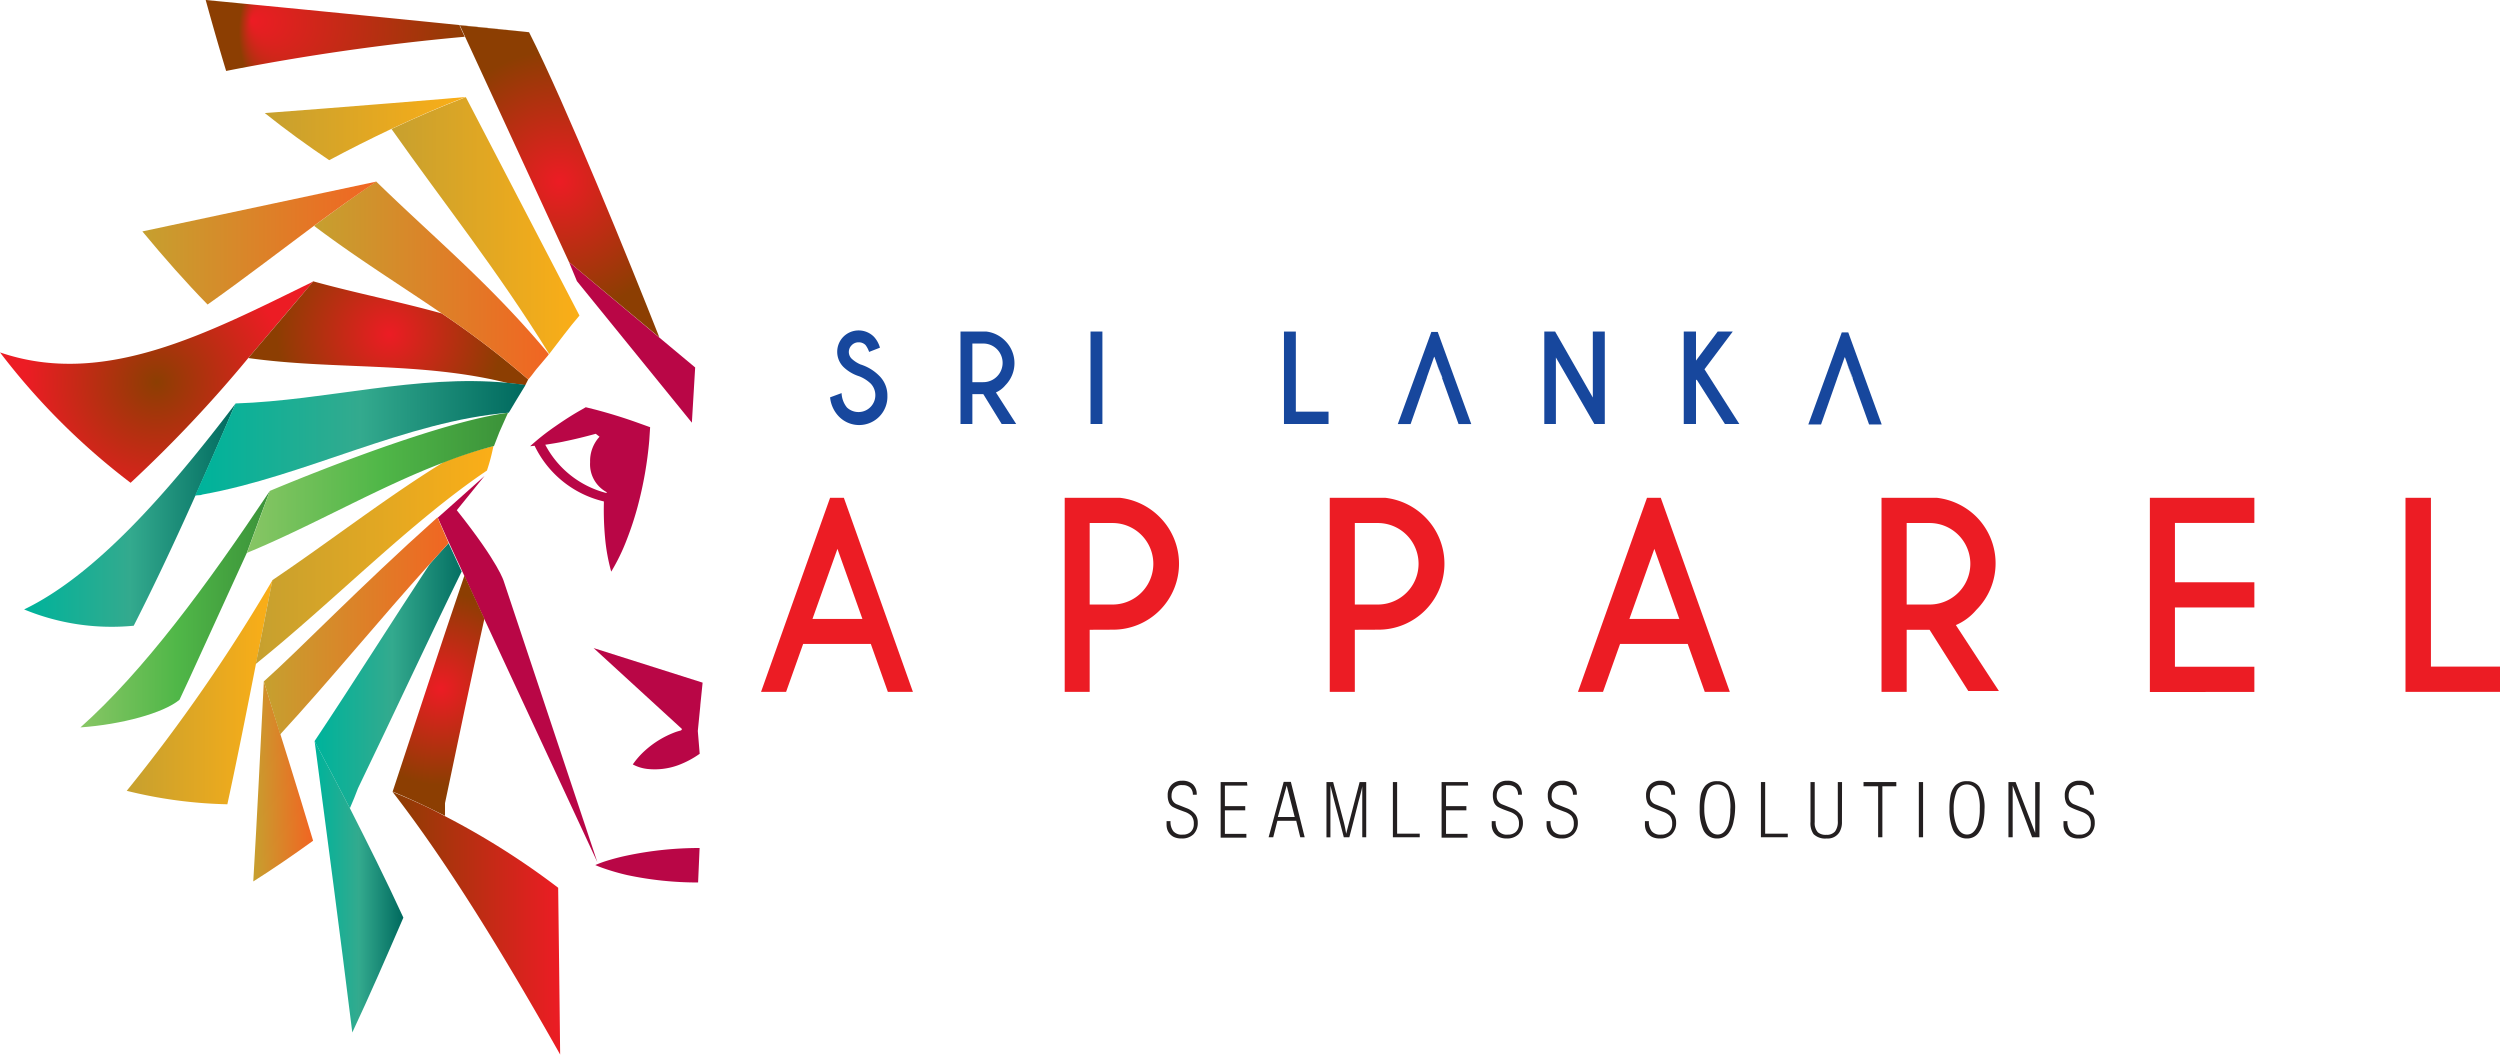 <svg id="Layer_1" data-name="Layer 1" xmlns="http://www.w3.org/2000/svg" xmlns:xlink="http://www.w3.org/1999/xlink" viewBox="0 0 265.33 111.94"><defs><style>.cls-1{fill:#17479d;}.cls-2{fill:#231f20;}.cls-3{fill:#ec1c24;}.cls-4{fill:#b90646;}.cls-5{fill:url(#linear-gradient);}.cls-6{fill:url(#linear-gradient-2);}.cls-7{fill:url(#linear-gradient-3);}.cls-8{fill:url(#linear-gradient-4);}.cls-9{fill:url(#linear-gradient-5);}.cls-10{fill:url(#linear-gradient-6);}.cls-11{fill:url(#linear-gradient-7);}.cls-12{fill:url(#linear-gradient-8);}.cls-13{fill:url(#radial-gradient);}.cls-14{fill:url(#radial-gradient-2);}.cls-15{fill:url(#radial-gradient-3);}.cls-16{fill:url(#linear-gradient-9);}.cls-17{fill:url(#linear-gradient-10);}.cls-18{fill:url(#linear-gradient-11);}.cls-19{fill:url(#linear-gradient-12);}.cls-20{fill:url(#linear-gradient-13);}.cls-21{fill:url(#linear-gradient-14);}.cls-22{fill:url(#radial-gradient-4);}.cls-23{fill:url(#linear-gradient-15);}.cls-24{fill:url(#linear-gradient-16);}.cls-25{fill:url(#radial-gradient-5);}.cls-26{fill:url(#radial-gradient-6);}.cls-27{fill:url(#linear-gradient-17);}</style><linearGradient id="linear-gradient" x1="41.14" y1="23.95" x2="61.49" y2="23.95" gradientUnits="userSpaceOnUse"><stop offset="0" stop-color="#c6a02f"/><stop offset="1" stop-color="#fbae17"/></linearGradient><linearGradient id="linear-gradient-2" x1="13.45" y1="73.47" x2="28.91" y2="73.47" xlink:href="#linear-gradient"/><linearGradient id="linear-gradient-3" x1="27.15" y1="58.9" x2="52.38" y2="58.9" xlink:href="#linear-gradient"/><linearGradient id="linear-gradient-4" x1="8.54" y1="64.64" x2="28.64" y2="64.64" gradientUnits="userSpaceOnUse"><stop offset="0" stop-color="#88c665"/><stop offset="0.51" stop-color="#50b748"/><stop offset="1" stop-color="#3b9239"/></linearGradient><linearGradient id="linear-gradient-5" x1="26.19" y1="55.39" x2="53.97" y2="55.39" gradientUnits="userSpaceOnUse"><stop offset="0" stop-color="#86c775"/><stop offset="0.5" stop-color="#6c9f44"/><stop offset="1" stop-color="#c6a02f"/></linearGradient><linearGradient id="linear-gradient-6" x1="8.54" y1="55.39" x2="28.64" y2="55.39" gradientUnits="userSpaceOnUse"><stop offset="0" stop-color="#86c775"/><stop offset="0.51" stop-color="#6c9f44"/><stop offset="1" stop-color="#4e7e3a"/></linearGradient><linearGradient id="linear-gradient-7" x1="0.89" y1="-30.51" x2="7.35" y2="-30.51" gradientTransform="translate(26.47 113.47) rotate(-1.39)" gradientUnits="userSpaceOnUse"><stop offset="0" stop-color="#c6a02f"/><stop offset="1" stop-color="#f16522"/></linearGradient><linearGradient id="linear-gradient-8" x1="2.56" y1="54.67" x2="25.04" y2="54.67" gradientUnits="userSpaceOnUse"><stop offset="0.02" stop-color="#00b39b"/><stop offset="0.5" stop-color="#33aa8e"/><stop offset="1" stop-color="#00695e"/></linearGradient><radialGradient id="radial-gradient" cx="8.73" cy="39.91" r="13.37" gradientTransform="translate(8.33) scale(1.01 1)" gradientUnits="userSpaceOnUse"><stop offset="0" stop-color="#8a3802"/><stop offset="1" stop-color="#ec1c24"/></radialGradient><radialGradient id="radial-gradient-2" cx="16.63" cy="40.55" r="13.98" gradientUnits="userSpaceOnUse"><stop offset="0" stop-color="#8c3e02"/><stop offset="1" stop-color="#ec1c24"/></radialGradient><radialGradient id="radial-gradient-3" cx="32.67" cy="35.47" r="11.87" gradientTransform="translate(8.33) scale(1.01 1)" gradientUnits="userSpaceOnUse"><stop offset="0" stop-color="#ec1c24"/><stop offset="1" stop-color="#8c3e02"/></radialGradient><linearGradient id="linear-gradient-9" x1="20.72" y1="46.53" x2="55.74" y2="46.53" xlink:href="#linear-gradient-8"/><linearGradient id="linear-gradient-10" x1="33.33" y1="29.77" x2="58.29" y2="29.77" gradientTransform="matrix(1, 0, 0, 1, 0, 0)" xlink:href="#linear-gradient-7"/><linearGradient id="linear-gradient-11" x1="15.11" y1="25.8" x2="39.94" y2="25.8" gradientTransform="matrix(1, 0, 0, 1, 0, 0)" xlink:href="#linear-gradient-7"/><linearGradient id="linear-gradient-12" x1="33.39" y1="71.71" x2="49.81" y2="71.71" xlink:href="#linear-gradient-8"/><linearGradient id="linear-gradient-13" x1="33.38" y1="94.11" x2="42.8" y2="94.11" xlink:href="#linear-gradient-8"/><linearGradient id="linear-gradient-14" x1="28.04" y1="66.43" x2="47.69" y2="66.43" gradientTransform="matrix(1, 0, 0, 1, 0, 0)" xlink:href="#linear-gradient-7"/><radialGradient id="radial-gradient-4" cx="38.06" cy="73.08" r="10.21" xlink:href="#radial-gradient-3"/><linearGradient id="linear-gradient-15" x1="41.65" y1="97.99" x2="59.46" y2="97.99" xlink:href="#radial-gradient-2"/><linearGradient id="linear-gradient-16" x1="28.1" y1="13.66" x2="49.44" y2="13.66" xlink:href="#linear-gradient"/><radialGradient id="radial-gradient-5" cx="59.37" cy="19.26" r="13.91" gradientTransform="matrix(1, 0, 0, 1, 0, 0)" xlink:href="#radial-gradient-3"/><radialGradient id="radial-gradient-6" cx="179.28" cy="485.99" fx="168.129" r="12.39" gradientTransform="matrix(1, 0.11, -0.11, 0.99, -88, -497.46)" xlink:href="#radial-gradient-3"/><linearGradient id="linear-gradient-17" x1="26.19" y1="51.24" x2="53.96" y2="51.24" xlink:href="#linear-gradient-4"/></defs><title>Logo</title><path class="cls-1" d="M91.2,39.94a4.25,4.25,0,0,1-1.69-1,2.28,2.28,0,0,1,0-3.2,2.29,2.29,0,0,1,3.24,0,2.82,2.82,0,0,1,.64,1.16l-1.15.45a2.54,2.54,0,0,0-.38-.73,1,1,0,0,0-.73-.29,1,1,0,0,0-.73.3,1,1,0,0,0,0,1.45,3.28,3.28,0,0,0,.93.6,4.81,4.81,0,0,1,1.95,1.17,2.9,2.9,0,0,1,.9,2.15A3,3,0,0,1,89,44.17a3.38,3.38,0,0,1-.9-2l1.22-.45a2.57,2.57,0,0,0,.57,1.53,1.79,1.79,0,0,0,2.53-2.53A3.78,3.78,0,0,0,91.2,39.94Z"/><path class="cls-1" d="M104.36,41.83H103.2V45h-1.26V35.19h2.76a3.36,3.36,0,0,1,2,1,3.34,3.34,0,0,1,0,4.7,2.75,2.75,0,0,1-1,.76L107.85,45h-1.54Zm-1.16-5.37v4.1h1.16a2.05,2.05,0,0,0,0-4.1Z"/><path class="cls-1" d="M117,35.19V45h-1.26V35.19Z"/><path class="cls-1" d="M136.27,45V35.19h1.26v8.5H141V45Z"/><path class="cls-1" d="M163.9,35.19h1.15l4,7v-7h1.27V45h-1.11l-4.08-7.06V45H163.9Z"/><path class="cls-1" d="M180,40.35V45H178.7V35.19H180v3.08l2.3-3.08h1.6l-3,4L184.6,45h-1.53l-3-4.71Z"/><polygon class="cls-1" points="199.71 45.05 196.16 35.28 195.47 35.28 191.92 45.05 193.27 45.05 194.99 40.15 194.98 40.15 195.04 40 195.78 37.91 195.82 37.95 196.22 39.05 196.65 40.15 196.61 40.15 198.37 45.05 199.71 45.05"/><polygon class="cls-1" points="195.94 38.34 196.59 40.15 196.61 40.15 196.22 39.05 195.94 38.34"/><polygon class="cls-1" points="156.15 45.01 152.59 35.23 151.91 35.23 148.35 45.01 149.71 45.01 151.43 40.1 151.42 40.1 151.47 39.95 152.21 37.86 152.25 37.91 152.65 39.01 153.09 40.1 153.04 40.1 154.8 45.01 156.15 45.01"/><polygon class="cls-1" points="152.37 38.29 153.03 40.1 153.04 40.1 152.65 39.01 152.37 38.29"/><path class="cls-2" d="M127.12,87.28a1.7,1.7,0,0,1-.45,1.26,1.72,1.72,0,0,1-1.26.45,1.88,1.88,0,0,1-.83-.16,1.39,1.39,0,0,1-.67-.73,1.63,1.63,0,0,1-.1-.53c0-.23,0-.37,0-.42h.42a1.63,1.63,0,0,0,.3,1.07,1.18,1.18,0,0,0,1,.36,1.21,1.21,0,0,0,.82-.27,1.09,1.09,0,0,0,.35-.87,1.25,1.25,0,0,0-.25-.85,1.9,1.9,0,0,0-.74-.44l-.57-.21a6,6,0,0,1-.57-.25,1,1,0,0,1-.5-.5,1.92,1.92,0,0,1-.14-.78,1.52,1.52,0,0,1,.42-1.13,1.49,1.49,0,0,1,1.1-.42,1.62,1.62,0,0,1,1.15.38,1.43,1.43,0,0,1,.41,1.11h-.41a1,1,0,0,0-.28-.75,1.11,1.11,0,0,0-.8-.27,1.05,1.05,0,0,0-1,.44,1.24,1.24,0,0,0-.18.68.91.91,0,0,0,.63.94l.93.37a2.1,2.1,0,0,1,1,.73A1.44,1.44,0,0,1,127.12,87.28Z"/><path class="cls-2" d="M132.39,83.38H130v2.18h2.16V86H130v2.5h2.28v.4h-2.73V83h2.79Z"/><path class="cls-2" d="M138.47,88.86H138l-.43-1.75h-2l-.44,1.75h-.49l1.6-5.88h.76Zm-1.06-2.15-.85-3.34-.94,3.34Z"/><path class="cls-2" d="M145,88.86h-.42V83.42q0,.21-.39,1.61l-.64,2.52-.34,1.31h-.59c-.11-.44-.23-.88-.34-1.32L141.61,85q-.4-1.6-.41-1.61v5.48h-.42V83h.71q.17.66.35,1.31.46,1.73.67,2.53a13.41,13.41,0,0,1,.36,1.65L144.3,83H145Z"/><path class="cls-2" d="M150.68,88.86h-2.85V83h.45v5.48h2.4Z"/><path class="cls-2" d="M155.82,83.38h-2.35v2.18h2.16V86h-2.16v2.5h2.28v.4H153V83h2.79Z"/><path class="cls-2" d="M161.63,87.28a1.69,1.69,0,0,1-.46,1.26,1.72,1.72,0,0,1-1.25.45,1.89,1.89,0,0,1-.83-.16,1.39,1.39,0,0,1-.67-.73,1.65,1.65,0,0,1-.1-.53c0-.23,0-.37,0-.42h.42a1.64,1.64,0,0,0,.3,1.07,1.18,1.18,0,0,0,1,.36,1.21,1.21,0,0,0,.82-.27,1.09,1.09,0,0,0,.35-.87,1.25,1.25,0,0,0-.25-.85,1.9,1.9,0,0,0-.74-.44l-.57-.21c-.24-.09-.43-.18-.57-.25a1,1,0,0,1-.5-.5,1.94,1.94,0,0,1-.14-.78,1.53,1.53,0,0,1,.42-1.13,1.49,1.49,0,0,1,1.1-.42,1.63,1.63,0,0,1,1.15.38,1.44,1.44,0,0,1,.41,1.11h-.41a1,1,0,0,0-.28-.75,1.11,1.11,0,0,0-.8-.27,1.05,1.05,0,0,0-1,.44,1.24,1.24,0,0,0-.18.68.91.91,0,0,0,.63.94l.93.37a2.09,2.09,0,0,1,1,.73A1.44,1.44,0,0,1,161.63,87.28Z"/><path class="cls-2" d="M167.46,87.28a1.69,1.69,0,0,1-.46,1.26,1.72,1.72,0,0,1-1.26.45,1.88,1.88,0,0,1-.83-.16,1.39,1.39,0,0,1-.67-.73,1.64,1.64,0,0,1-.1-.53c0-.23,0-.37,0-.42h.42a1.64,1.64,0,0,0,.3,1.07,1.18,1.18,0,0,0,1,.36,1.21,1.21,0,0,0,.82-.27,1.09,1.09,0,0,0,.35-.87,1.25,1.25,0,0,0-.25-.85,1.91,1.91,0,0,0-.74-.44l-.56-.21c-.24-.09-.43-.18-.57-.25a1,1,0,0,1-.5-.5,1.94,1.94,0,0,1-.14-.78,1.53,1.53,0,0,1,.42-1.13,1.49,1.49,0,0,1,1.1-.42,1.63,1.63,0,0,1,1.15.38,1.44,1.44,0,0,1,.41,1.11h-.41a1,1,0,0,0-.28-.75,1.11,1.11,0,0,0-.8-.27,1.06,1.06,0,0,0-1,.44,1.25,1.25,0,0,0-.18.68.91.91,0,0,0,.63.94l.93.37a2.09,2.09,0,0,1,1,.73A1.44,1.44,0,0,1,167.46,87.28Z"/><path class="cls-2" d="M177.89,87.28a1.69,1.69,0,0,1-.46,1.26,1.72,1.72,0,0,1-1.25.45,1.88,1.88,0,0,1-.83-.16,1.39,1.39,0,0,1-.67-.73,1.66,1.66,0,0,1-.1-.53c0-.23,0-.37,0-.42H175a1.64,1.64,0,0,0,.3,1.07,1.18,1.18,0,0,0,1,.36,1.21,1.21,0,0,0,.82-.27,1.09,1.09,0,0,0,.35-.87,1.25,1.25,0,0,0-.25-.85,1.89,1.89,0,0,0-.74-.44l-.57-.21c-.24-.09-.43-.18-.57-.25a1,1,0,0,1-.5-.5,1.92,1.92,0,0,1-.14-.78,1.52,1.52,0,0,1,.42-1.13,1.49,1.49,0,0,1,1.1-.42,1.63,1.63,0,0,1,1.15.38,1.43,1.43,0,0,1,.41,1.11h-.41a1,1,0,0,0-.28-.75,1.11,1.11,0,0,0-.8-.27,1.05,1.05,0,0,0-1,.44,1.25,1.25,0,0,0-.18.68.91.91,0,0,0,.63.94l.93.37a2.09,2.09,0,0,1,1,.73A1.44,1.44,0,0,1,177.89,87.28Z"/><path class="cls-2" d="M184.15,85.89A6.23,6.23,0,0,1,184,87.1a3.06,3.06,0,0,1-.52,1.29,1.48,1.48,0,0,1-1.23.6,1.56,1.56,0,0,1-1.51-1,5.25,5.25,0,0,1-.35-2.11,7.36,7.36,0,0,1,.1-1.37,2.28,2.28,0,0,1,.52-1.14,1.63,1.63,0,0,1,1.24-.46,1.55,1.55,0,0,1,1.31.6A4.12,4.12,0,0,1,184.15,85.89Zm-.5-.06a5,5,0,0,0-.23-1.79,1.19,1.19,0,0,0-1.19-.78,1.15,1.15,0,0,0-1.09.86,4.69,4.69,0,0,0-.26,1.71,4.78,4.78,0,0,0,.31,1.82q.38.92,1.11.92t1.13-1A5.65,5.65,0,0,0,183.64,85.83Z"/><path class="cls-2" d="M189.74,88.86h-2.85V83h.45v5.48h2.4Z"/><path class="cls-2" d="M195.49,87.23a2.07,2.07,0,0,1-.26,1.08,1.45,1.45,0,0,1-1.35.68,1.77,1.77,0,0,1-1.4-.46,2,2,0,0,1-.33-1.29V83h.45v4.25a1.45,1.45,0,0,0,.33,1.08,1.26,1.26,0,0,0,.9.27,1.14,1.14,0,0,0,.93-.36,1.74,1.74,0,0,0,.29-1.11V83h.45Z"/><path class="cls-2" d="M201.26,83.45h-1.48v5.41h-.45V83.45h-1.55V83h3.48Z"/><path class="cls-2" d="M204.1,88.86h-.45V83h.45Z"/><path class="cls-2" d="M210.62,85.89a6.27,6.27,0,0,1-.11,1.21,3.07,3.07,0,0,1-.52,1.29,1.48,1.48,0,0,1-1.23.6,1.56,1.56,0,0,1-1.51-1,5.26,5.26,0,0,1-.35-2.11,7.32,7.32,0,0,1,.1-1.37,2.28,2.28,0,0,1,.52-1.14,1.63,1.63,0,0,1,1.24-.46,1.55,1.55,0,0,1,1.31.6A4.12,4.12,0,0,1,210.62,85.89Zm-.5-.06a4.94,4.94,0,0,0-.24-1.79,1.19,1.19,0,0,0-1.18-.78,1.16,1.16,0,0,0-1.09.86,4.73,4.73,0,0,0-.26,1.71,4.79,4.79,0,0,0,.31,1.82q.38.92,1.11.92t1.13-1A5.68,5.68,0,0,0,210.12,85.83Z"/><path class="cls-2" d="M216.45,88.86h-.78l-2.06-5.48v5.48h-.45V83h.76L216,88.4V83h.48Z"/><path class="cls-2" d="M222.32,87.28a1.69,1.69,0,0,1-.46,1.26,1.72,1.72,0,0,1-1.26.45,1.88,1.88,0,0,1-.83-.16,1.39,1.39,0,0,1-.67-.73,1.66,1.66,0,0,1-.1-.53c0-.23,0-.37,0-.42h.42a1.64,1.64,0,0,0,.3,1.07,1.18,1.18,0,0,0,1,.36,1.21,1.21,0,0,0,.83-.27,1.08,1.08,0,0,0,.35-.87,1.26,1.26,0,0,0-.25-.85,1.91,1.91,0,0,0-.74-.44l-.56-.21a6.2,6.2,0,0,1-.57-.25,1,1,0,0,1-.5-.5,1.94,1.94,0,0,1-.14-.78,1.53,1.53,0,0,1,.42-1.13,1.49,1.49,0,0,1,1.1-.42,1.63,1.63,0,0,1,1.15.38,1.43,1.43,0,0,1,.41,1.11h-.41a1,1,0,0,0-.28-.75,1.11,1.11,0,0,0-.8-.27,1.05,1.05,0,0,0-1,.44,1.25,1.25,0,0,0-.18.68.91.91,0,0,0,.63.94l.93.37a2.09,2.09,0,0,1,1,.73A1.43,1.43,0,0,1,222.32,87.28Z"/><path class="cls-3" d="M115.65,66.84v6.59H113V52.83h5.84a7.06,7.06,0,0,1,4.19,2,7,7,0,0,1-4.94,12Zm0-11.33v8.65h2.43a4.32,4.32,0,0,0,0-8.65Z"/><path class="cls-3" d="M143.79,66.84v6.59h-2.66V52.83H147a7.12,7.12,0,0,1,4.2,2,7,7,0,0,1-4.94,12Zm0-11.33v8.65h2.44a4.32,4.32,0,0,0,0-8.65Z"/><path class="cls-3" d="M204.79,66.84h-2.43v6.59h-2.67V52.83h5.85a7.11,7.11,0,0,1,4.2,2,7,7,0,0,1,0,9.91,5.81,5.81,0,0,1-2.16,1.6l4.57,7H208.9Zm-2.43-11.33v8.65h2.43a4.32,4.32,0,0,0,0-8.65Z"/><path class="cls-3" d="M239.26,52.83V55.5h-8.43v6.3h8.43v2.67h-8.43v6.29h8.43v2.68H228.17V52.83Z"/><path class="cls-3" d="M255.3,73.43V52.83H258V70.75h7.36v2.68Z"/><path class="cls-3" d="M94.23,73.43h2.66L90.16,54.51l-.6-1.68H88.1l-.6,1.68L80.77,73.43h2.66l1.81-5.09h7.18Zm-8-7.74,2.65-7.44,2.65,7.44Z"/><path class="cls-3" d="M180.93,73.43h2.66l-6.73-18.92-.6-1.68h-1.46l-.6,1.68-6.73,18.92h2.66l1.81-5.09h7.18Zm-8-7.74,2.65-7.44,2.65,7.44Z"/><path class="cls-4" d="M64.11,91.45c-.6.21-.93.36-.93.36s.34.16.93.36a23.73,23.73,0,0,0,2.44.7,35.83,35.83,0,0,0,7.54.79L74.25,90a37.26,37.26,0,0,0-7.7.8A23.52,23.52,0,0,0,64.11,91.45Z"/><path class="cls-4" d="M74.32,74.9l.25-2.45L63,68.78l9.39,8.6-.11.14c-.22.06-.44.12-.65.2a10,10,0,0,0-3.12,1.89,8.37,8.37,0,0,0-1.35,1.52,4.3,4.3,0,0,0,1.55.48,7.27,7.27,0,0,0,3.27-.4A9.91,9.91,0,0,0,74.26,80l-.2-2.42.27-2.72Z"/><path class="cls-4" d="M64.09,53.22c0,.06,0,.1,0,.17A32.05,32.05,0,0,0,64.21,57a20,20,0,0,0,.66,3.67,21.1,21.1,0,0,0,1.66-3.42,33.8,33.8,0,0,0,1.14-3.47,40.78,40.78,0,0,0,1.24-7.06L69,45.34l-1.31-.47c-1.47-.53-3-1-4.52-1.4l-1-.25-.45.26c-1,.56-1.9,1.15-2.82,1.79a24.67,24.67,0,0,0-2.64,2.09l.48-.05A10.93,10.93,0,0,0,64.09,53.22Zm-4.21-6.37c1.14-.23,2.25-.51,3.35-.81l.4.31a3.8,3.8,0,0,0-1,2.7,3.36,3.36,0,0,0,1.75,3.18s0,.06,0,.1a10.17,10.17,0,0,1-6.51-5.13C58.52,47.1,59.2,47,59.89,46.85Z"/><path class="cls-4" d="M55.74,40.86l0,.07,0-.07Z"/><path class="cls-4" d="M55.71,40.93l-.11.18h0Z"/><polygon class="cls-4" points="73.43 44.86 73.78 39 69.98 35.83 60.39 27.81 61.23 29.84 73.43 44.86"/><path class="cls-4" d="M53.48,61.73s-.48-1.9-5-7.58v0l2.94-3.63-4.1,3.66-.86.76,1,2.25.22.47,1.39,3,.21.46,2.12,4.58,12,25.81Z"/><path class="cls-5" d="M49.44,10.31c-2.63,1-5.26,2.14-7.89,3.38,5.58,7.92,11.17,14.88,16.74,23.88,1.07-1.38,2.13-2.83,3.21-4.08Z"/><path class="cls-6" d="M13.45,83.93a48.32,48.32,0,0,0,10.68,1.43c1.65-7.59,3.14-15.53,4.79-23.79A179.28,179.28,0,0,1,13.45,83.93Z"/><path class="cls-7" d="M52.38,47.33A49.76,49.76,0,0,0,47.16,49C41.08,52.73,35,57.47,28.91,61.57c-.6,3-1.16,6-1.77,8.9,8.19-6.57,16.35-15,24.54-20.53a20.54,20.54,0,0,0,.69-2.61"/><path class="cls-8" d="M28.64,52.1h0c-6.7,10.06-13.4,19.12-20.1,25.1,4.38-.31,8.81-1.52,10.51-2.93.08-.07,6.4-14,7.14-15.58h0C27.13,56.09,27.91,54.07,28.64,52.1Z"/><path class="cls-9" d="M28.64,52.1c-.72,2-1.5,4-2.44,6.58h0l.07-.16Z"/><path class="cls-10" d="M28.64,52.1c-.72,2-1.5,4-2.44,6.58h0l.07-.16Z"/><path class="cls-11" d="M26.88,93.55c2.12-1.34,4.24-2.8,6.35-4.32C31.52,83.49,29.76,77.94,28,72.31,27.63,79.59,27.29,86.67,26.88,93.55Z"/><path class="cls-12" d="M2.56,64.68a24.3,24.3,0,0,0,11.63,1.73C17.8,59.34,21.42,51.23,25,42.83,17.55,52.65,10,61.09,2.56,64.68Z"/><polygon class="cls-13" points="33.26 29.86 33.25 29.86 33.26 29.86 33.26 29.86"/><path class="cls-14" d="M33.25,29.86,33,30C22,35.38,11,41.18,0,37.4A72.63,72.63,0,0,0,13.86,51.24,138.39,138.39,0,0,0,26.35,38c2.3-2.7,4.61-5.45,6.91-8.13Z"/><path class="cls-15" d="M56.06,40.27a94.61,94.61,0,0,0-9.17-7C42.34,32,37.8,31.12,33.25,29.86,31,32.54,28.65,35.29,26.35,38c9.12,1.28,18.38.36,27.52,2.65q.94.09,1.88.23Z"/><path class="cls-16" d="M53.86,40.63C44.25,39.71,34.64,42.5,25,42.82c-1.46,3.37-2.84,6.57-4.3,9.79.3-.09.52,0,.81-.13C32.35,50.54,43.16,44.68,54,43.8c.54-.92,1.09-1.81,1.63-2.7l.11-.18,0-.07Q54.8,40.72,53.86,40.63Z"/><path class="cls-17" d="M39.93,19.27c-2.2,1.47-4.4,3.07-6.6,4.7,4.52,3.41,9,6.19,13.56,9.3a94.62,94.62,0,0,1,9.17,7c.39-.41.65-.84,1-1.24l1.12-1.33.07-.12C52.12,30.21,46.09,25.27,39.93,19.27Z"/><path class="cls-18" d="M15.11,24.56c2.31,2.79,4.61,5.4,6.92,7.76,3.76-2.65,7.53-5.56,11.3-8.36,2.2-1.63,4.42-3.22,6.62-4.69Z"/><path class="cls-19" d="M38,83.65c3.68-7.61,7.36-15.58,11-23l-1.39-3c-.68.73-1.35,1.47-2,2.22C41.57,66,37.48,72.52,33.39,78.65l.1.22c1.21,2.25,2.42,4.55,3.64,6.92C37.44,85.07,37.74,84.36,38,83.65Z"/><path class="cls-20" d="M37.14,85.79c-1.22-2.37-2.44-4.67-3.64-6.92l-.11-.21c1.31,10,2.68,20.22,4,30.92,1.81-3.86,3.61-8,5.42-12.19C40.93,93.29,39,89.46,37.14,85.79Z"/><path class="cls-21" d="M46.43,54.91C38,62.45,31.85,68.89,28,72.32l1.73,5.63c5.29-5.75,10.59-12.24,15.88-18.1.68-.75,1.36-1.49,2-2.22Z"/><path class="cls-22" d="M41.65,84c1.86.77,3.72,1.64,5.58,2.59,0-.27,0-1.09,0-1.35C48.61,78.63,50,72,51.41,65.66l-2.12-4.58c-2.55,7.47-5.09,15.29-7.64,23h0Z"/><path class="cls-23" d="M59.24,94.22a81.22,81.22,0,0,0-12-7.59c-1.86-1-3.72-1.82-5.58-2.59l0,0c5.92,7.64,11.86,17.39,17.79,27.88Q59.35,102.9,59.24,94.22Z"/><path class="cls-24" d="M28.1,12c2.28,1.82,4.56,3.47,6.84,5q3.28-1.75,6.56-3.3c2.63-1.24,5.3-2.41,7.93-3.41C49.38,10.32,35.15,11.48,28.1,12Z"/><path class="cls-25" d="M56.15,3.42h0l-7.35-.73.56,1.21L60.39,27.81l9.59,8C66.9,28,60,11,56.15,3.42Z"/><path class="cls-26" d="M56.1,3.41h0Q39,1.65,21.83,0,22.89,3.86,24,7.53A245.88,245.88,0,0,1,49.32,3.9l-.56-1.21Z"/><path class="cls-27" d="M28.64,52.1h0l-2.37,6.42-.07.16c7-2.88,14-7,21-9.64a49.76,49.76,0,0,1,5.23-1.71L53,45.86c.31-.69.61-1.38.92-2.05C45.52,44.93,28.64,52.1,28.64,52.1Z"/></svg>